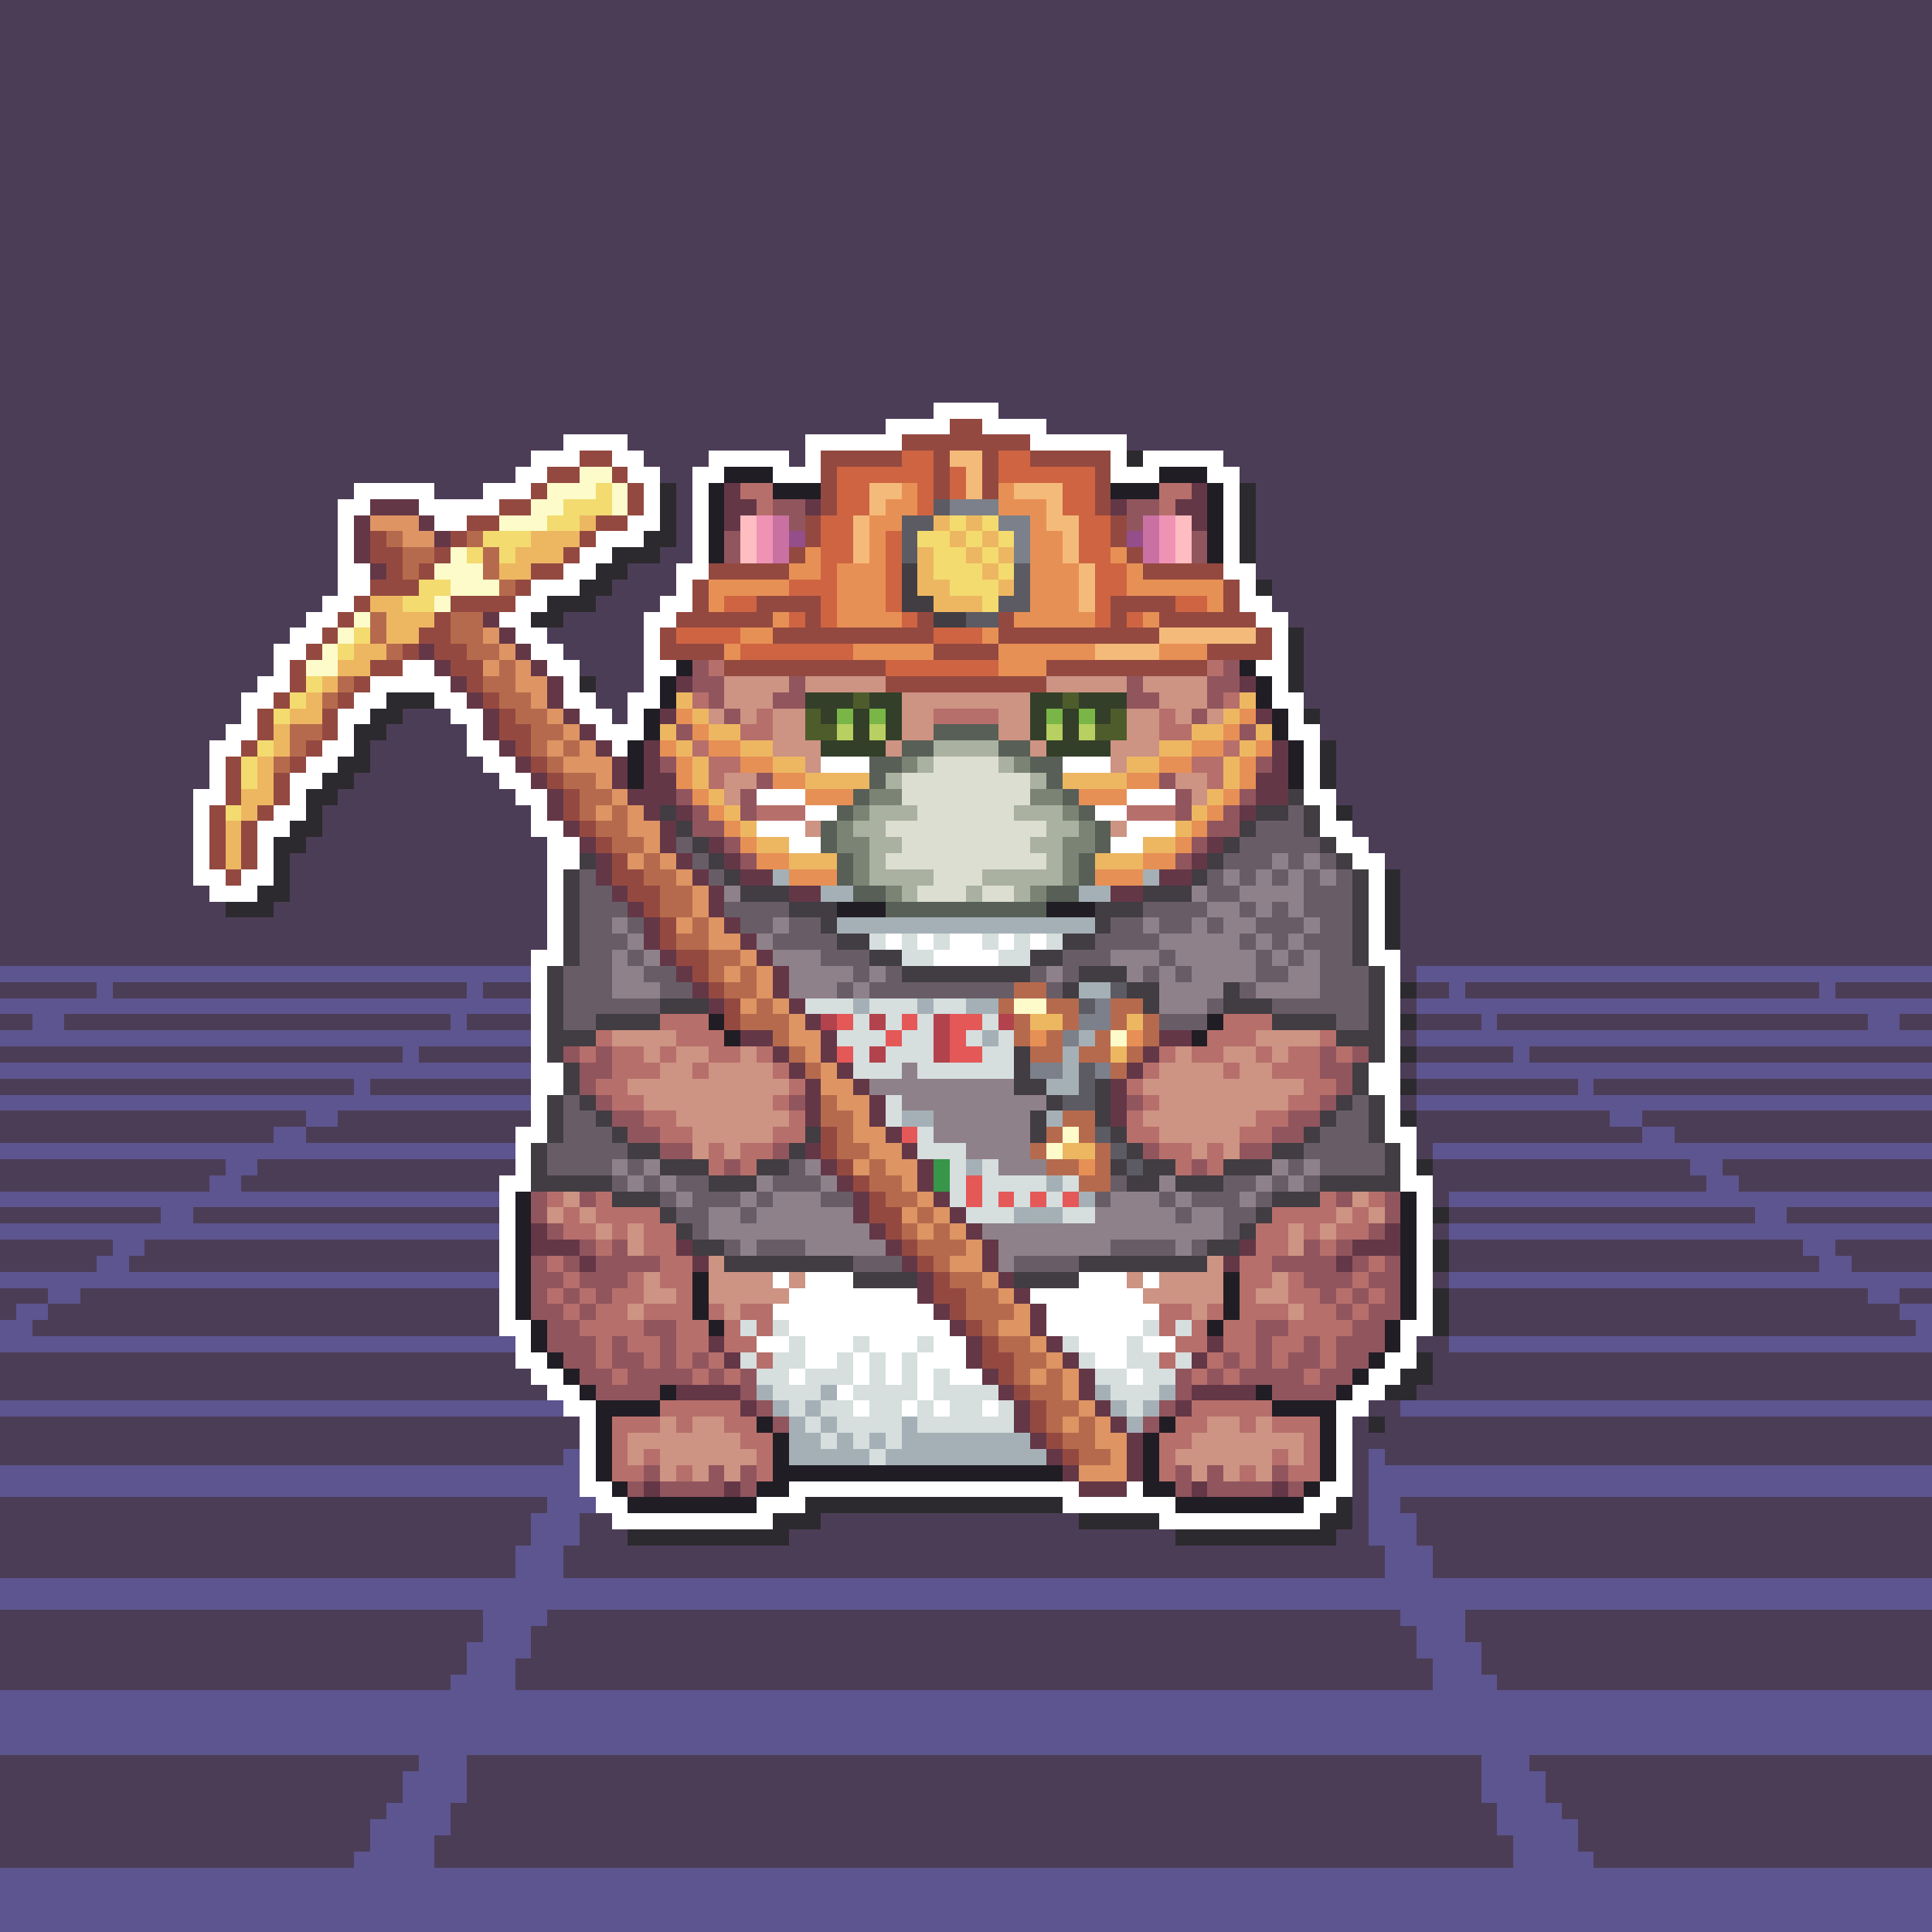<svg xmlns="http://www.w3.org/2000/svg" shape-rendering="crispEdges" viewBox="0 -0.5 120 120" style="width:100%;height:100%;transform:translate3d(0,0,0);content-visibility:visible">
  <rect x="0" y="-0.5" width="120" height="120" fill="#333333" stroke="none"/>
  <path stroke="#4c3d57" d="M0,0 h120 M0,1 h120 M0,2 h120 M0,3 h120 M0,4 h120 M0,5 h120 
    M0,6 h120 M0,7 h120 M0,8 h120 M0,9 h120 M0,10 h120 M0,11 h120 M0,12 h120 M0,13 h120 
    M0,14 h120 M0,15 h120 M0,16 h120 M0,17 h120 M0,18 h120 M0,19 h120 M0,20 h120 
    M0,21 h120 M0,22 h120 M0,23 h120 M0,24 h120 M0,25 h58 M62,25 h58 M0,26 h55 
    M65,26 h55 M0,27 h35 M39,27 h11 M70,27 h50 M0,28 h33 M40,28 h4 M49,28 h1 M76,28 h44 
    M0,29 h32 M41,29 h2 M77,29 h43 M0,30 h22 M27,30 h3 M42,30 h1 M78,30 h42 M0,31 h21 
    M42,31 h1 M78,31 h42 M0,32 h21 M42,32 h1 M78,32 h42 M0,33 h21 M42,33 h1 M78,33 h42 
    M0,34 h21 M41,34 h2 M78,34 h42 M0,35 h21 M39,35 h3 M78,35 h42 M0,36 h21 M38,36 h4 
    M79,36 h41 M0,37 h20 M37,37 h4 M79,37 h41 M0,38 h19 M35,38 h5 M80,38 h40 M0,39 h18 
    M34,39 h6 M81,39 h39 M0,40 h17 M35,40 h5 M81,40 h39 M0,41 h17 M36,41 h4 M81,41 h39 
    M0,42 h16 M37,42 h3 M81,42 h39 M0,43 h15 M37,43 h2 M81,43 h39 M0,44 h15 M25,44 h3 
    M38,44 h1 M82,44 h38 M0,45 h14 M24,45 h5 M82,45 h38 M0,46 h13 M23,46 h6 M83,46 h37 
    M0,47 h13 M23,47 h7 M83,47 h37 M0,48 h13 M22,48 h9 M83,48 h37 M0,49 h12 M21,49 h11 
    M83,49 h37 M0,50 h12 M20,50 h13 M84,50 h36 M0,51 h12 M20,51 h13 M84,51 h36 
    M0,52 h12 M19,52 h15 M85,52 h35 M0,53 h12 M18,53 h16 M86,53 h34 M0,54 h12 M18,54 h16 
    M87,54 h33 M0,55 h13 M18,55 h16 M87,55 h33 M0,56 h14 M17,56 h17 M87,56 h33 
    M0,57 h34 M87,57 h33 M0,58 h34 M87,58 h33 M0,59 h33 M87,59 h33 M87,60 h1 M0,61 h6 
    M7,61 h22 M30,61 h3 M88,61 h2 M91,61 h22 M114,61 h6 M87,62 h1 M0,63 h2 M4,63 h24 
    M29,63 h4 M88,63 h4 M93,63 h23 M118,63 h2 M87,64 h1 M0,65 h25 M26,65 h7 M88,65 h6 
    M95,65 h25 M87,66 h1 M0,67 h22 M23,67 h10 M88,67 h10 M99,67 h21 M87,68 h1 M0,69 h19 
    M21,69 h12 M88,69 h12 M102,69 h18 M0,70 h17 M19,70 h13 M88,70 h14 M104,70 h16 
    M88,71 h1 M0,72 h14 M16,72 h16 M89,72 h16 M107,72 h13 M0,73 h13 M15,73 h16 
    M89,73 h17 M108,73 h12 M89,74 h1 M0,75 h10 M12,75 h19 M90,75 h19 M111,75 h9 
    M89,76 h1 M0,77 h7 M9,77 h22 M90,77 h22 M114,77 h6 M0,78 h6 M8,78 h23 M90,78 h23 
    M115,78 h5 M89,79 h1 M0,80 h3 M5,80 h26 M90,80 h26 M118,80 h2 M0,81 h1 M3,81 h28 
    M90,81 h28 M2,82 h29 M90,82 h29 M88,83 h2 M0,84 h32 M89,84 h31 M0,85 h33 M89,85 h31 
    M0,86 h34 M88,86 h32 M85,87 h2 M0,88 h36 M84,88 h1 M86,88 h34 M0,89 h36 M84,89 h36 
    M0,90 h35 M84,90 h1 M86,90 h34 M84,91 h1 M84,92 h1 M0,93 h34 M84,93 h1 M87,93 h33 
    M0,94 h33 M36,94 h2 M51,94 h16 M84,94 h1 M88,94 h32 M0,95 h33 M36,95 h3 M49,95 h24 
    M83,95 h2 M88,95 h32 M0,96 h32 M35,96 h51 M89,96 h31 M0,97 h32 M35,97 h51 M89,97 h31 
    M0,100 h30 M34,100 h53 M91,100 h29 M0,101 h30 M33,101 h55 M91,101 h29 M0,102 h29 
    M33,102 h55 M92,102 h28 M0,103 h29 M32,103 h57 M92,103 h28 M0,104 h28 M32,104 h57 
    M93,104 h27 M0,109 h26 M29,109 h63 M95,109 h25 M0,110 h25 M29,110 h63 M96,110 h24 
    M0,111 h25 M29,111 h63 M96,111 h24 M0,112 h24 M28,112 h65 M97,112 h23 M0,113 h23 
    M28,113 h65 M98,113 h22 M0,114 h23 M27,114 h67 M98,114 h22 M0,115 h22 M27,115 h67 
    M99,115 h21"/>
  <path stroke="#ffffff" d="M58,25 h4 M55,26 h4 M61,26 h4 M35,27 h4 M50,27 h6 M64,27 h6 
    M33,28 h3 M38,28 h2 M44,28 h5 M50,28 h1 M69,28 h1 M71,28 h5 M32,29 h2 M39,29 h2 
    M43,29 h2 M48,29 h3 M69,29 h3 M75,29 h2 M22,30 h5 M30,30 h3 M40,30 h1 M43,30 h1 
    M76,30 h1 M21,31 h2 M26,31 h5 M40,31 h1 M43,31 h1 M76,31 h1 M21,32 h1 M27,32 h2 
    M39,32 h2 M43,32 h1 M76,32 h1 M21,33 h1 M37,33 h3 M43,33 h1 M76,33 h1 M21,34 h1 
    M36,34 h2 M43,34 h1 M76,34 h1 M21,35 h2 M35,35 h2 M42,35 h2 M76,35 h2 M21,36 h2 
    M33,36 h3 M42,36 h1 M77,36 h1 M20,37 h2 M32,37 h2 M41,37 h2 M77,37 h2 M19,38 h2 
    M31,38 h2 M40,38 h2 M78,38 h2 M18,39 h2 M32,39 h2 M40,39 h1 M79,39 h1 M17,40 h2 
    M33,40 h2 M40,40 h1 M79,40 h1 M17,41 h1 M25,41 h2 M34,41 h2 M40,41 h2 M78,41 h2 
    M16,42 h2 M23,42 h5 M35,42 h1 M40,42 h1 M79,42 h1 M15,43 h2 M22,43 h2 M27,43 h2 
    M35,43 h2 M39,43 h2 M79,43 h2 M15,44 h1 M21,44 h2 M28,44 h2 M36,44 h2 M39,44 h1 
    M80,44 h1 M14,45 h2 M21,45 h1 M29,45 h1 M37,45 h3 M80,45 h2 M13,46 h2 M20,46 h2 
    M29,46 h2 M38,46 h1 M81,46 h1 M13,47 h1 M19,47 h2 M30,47 h2 M51,47 h3 M66,47 h3 
    M81,47 h1 M13,48 h1 M18,48 h2 M31,48 h2 M81,48 h1 M12,49 h2 M18,49 h1 M32,49 h2 
    M47,49 h3 M70,49 h3 M81,49 h2 M12,50 h1 M17,50 h2 M33,50 h1 M50,50 h2 M68,50 h2 
    M82,50 h1 M12,51 h1 M16,51 h2 M33,51 h2 M47,51 h3 M70,51 h3 M82,51 h2 M12,52 h1 
    M16,52 h1 M34,52 h2 M49,52 h2 M69,52 h2 M83,52 h2 M12,53 h1 M16,53 h1 M34,53 h2 
    M84,53 h2 M12,54 h2 M15,54 h2 M34,54 h1 M85,54 h1 M13,55 h3 M34,55 h1 M85,55 h1 
    M34,56 h1 M85,56 h1 M34,57 h1 M85,57 h1 M34,58 h1 M55,58 h1 M57,58 h1 M59,58 h2 
    M62,58 h1 M64,58 h1 M85,58 h1 M33,59 h2 M58,59 h4 M85,59 h2 M33,60 h1 M86,60 h1 
    M33,61 h1 M86,61 h1 M33,62 h1 M86,62 h1 M33,63 h1 M86,63 h1 M33,64 h1 M86,64 h1 
    M33,65 h1 M86,65 h1 M33,66 h2 M85,66 h2 M33,67 h2 M85,67 h2 M33,68 h1 M86,68 h1 
    M33,69 h1 M86,69 h1 M32,70 h2 M86,70 h2 M32,71 h1 M87,71 h1 M32,72 h1 M87,72 h1 
    M31,73 h2 M87,73 h2 M31,74 h1 M88,74 h1 M31,75 h1 M88,75 h1 M31,76 h1 M88,76 h1 
    M31,77 h1 M88,77 h1 M31,78 h1 M88,78 h1 M31,79 h1 M48,79 h1 M50,79 h3 M67,79 h3 
    M71,79 h1 M88,79 h1 M31,80 h1 M49,80 h8 M64,80 h7 M88,80 h1 M31,81 h1 M48,81 h10 
    M65,81 h7 M88,81 h1 M31,82 h2 M49,82 h10 M65,82 h6 M87,82 h2 M32,83 h1 M47,83 h2 
    M50,83 h3 M54,83 h3 M58,83 h2 M67,83 h3 M71,83 h2 M87,83 h1 M32,84 h2 M50,84 h2 
    M53,84 h1 M55,84 h1 M57,84 h3 M68,84 h2 M86,84 h2 M33,85 h2 M49,85 h1 M53,85 h1 
    M55,85 h1 M57,85 h1 M59,85 h2 M70,85 h1 M85,85 h2 M34,86 h2 M52,86 h1 M57,86 h1 
    M84,86 h2 M35,87 h2 M53,87 h1 M56,87 h1 M58,87 h1 M61,87 h1 M83,87 h2 M36,88 h1 
    M83,88 h1 M36,89 h1 M83,89 h1 M36,90 h1 M83,90 h1 M36,91 h1 M83,91 h1 M36,92 h2 
    M49,92 h18 M70,92 h1 M82,92 h2 M37,93 h2 M47,93 h3 M66,93 h7 M81,93 h2 M38,94 h10 
    M72,94 h10"/>
  <path stroke="#944940" d="M59,26 h2 M56,27 h8 M36,28 h2 M51,28 h5 M58,28 h1 M61,28 h1 
    M64,28 h5 M34,29 h2 M38,29 h1 M51,29 h1 M58,29 h1 M61,29 h1 M68,29 h1 M33,30 h1 
    M39,30 h1 M51,30 h1 M58,30 h1 M61,30 h1 M68,30 h1 M31,31 h2 M39,31 h1 M51,31 h1 
    M68,31 h1 M29,32 h2 M37,32 h2 M50,32 h1 M69,32 h1 M23,33 h1 M28,33 h1 M36,33 h1 
    M50,33 h1 M69,33 h1 M23,34 h2 M27,34 h1 M35,34 h1 M49,34 h1 M70,34 h1 M24,35 h1 
    M26,35 h1 M33,35 h2 M44,35 h5 M71,35 h5 M23,36 h3 M32,36 h1 M43,36 h1 M76,36 h1 
    M22,37 h1 M28,37 h4 M43,37 h1 M47,37 h4 M69,37 h4 M76,37 h1 M21,38 h1 M27,38 h1 
    M42,38 h6 M50,38 h1 M57,38 h1 M62,38 h1 M69,38 h1 M72,38 h6 M20,39 h1 M26,39 h2 
    M41,39 h1 M48,39 h10 M62,39 h10 M78,39 h1 M19,40 h1 M25,40 h1 M27,40 h2 M41,40 h4 
    M58,40 h4 M75,40 h4 M18,41 h1 M23,41 h2 M28,41 h2 M45,41 h10 M65,41 h10 M18,42 h1 
    M22,42 h1 M29,42 h1 M55,42 h10 M17,43 h1 M21,43 h1 M30,43 h1 M16,44 h1 M20,44 h1 
    M31,44 h1 M16,45 h1 M20,45 h1 M31,45 h2 M15,46 h1 M19,46 h1 M32,46 h1 M14,47 h1 
    M18,47 h1 M33,47 h1 M14,48 h1 M17,48 h1 M34,48 h1 M14,49 h1 M17,49 h1 M35,49 h1 
    M13,50 h1 M16,50 h1 M35,50 h1 M13,51 h1 M15,51 h1 M36,51 h1 M13,52 h1 M15,52 h1 
    M37,52 h1 M13,53 h1 M15,53 h1 M38,53 h1 M14,54 h1 M38,54 h2 M39,55 h2 M40,56 h1 
    M41,57 h1 M41,58 h1 M42,59 h2 M43,60 h1 M44,61 h1 M45,62 h1 M45,63 h1 M51,70 h1 
    M51,71 h1 M52,72 h1 M53,73 h1 M54,74 h1 M54,75 h2 M55,76 h1 M56,77 h1 M57,78 h1 
    M58,79 h1 M58,80 h2 M59,81 h1 M60,82 h1 M61,83 h1 M61,84 h2 M62,85 h1 M63,86 h1 
    M64,87 h1 M64,88 h1 M65,89 h1 M66,90 h1"/>
  <path stroke="#ce6442" d="M56,28 h2 M62,28 h2 M52,29 h6 M59,29 h1 M62,29 h6 M52,30 h2 
    M57,30 h1 M59,30 h1 M66,30 h2 M52,31 h2 M57,31 h1 M66,31 h2 M51,32 h2 M67,32 h2 
    M51,33 h2 M55,33 h1 M67,33 h2 M51,34 h2 M55,34 h1 M67,34 h2 M51,35 h1 M55,35 h1 
    M68,35 h2 M49,36 h3 M55,36 h1 M68,36 h2 M45,37 h2 M51,37 h1 M55,37 h1 M68,37 h1 
    M73,37 h2 M49,38 h1 M51,38 h1 M56,38 h1 M68,38 h1 M70,38 h1 M42,39 h4 M58,39 h3 
    M46,40 h7 M55,41 h7"/>
  <path stroke="#f4ba7a" d="M59,28 h2 M60,29 h1 M54,30 h2 M60,30 h1 M63,30 h3 M54,31 h1 
    M65,31 h1 M53,32 h1 M65,32 h2 M53,33 h1 M66,33 h1 M53,34 h1 M66,34 h1 M67,35 h1 
    M67,36 h1 M67,37 h1 M72,39 h6 M68,40 h4"/>
  <path stroke="#2c2a2e" d="M70,28 h1 M41,30 h1 M77,30 h1 M41,31 h1 M77,31 h1 M41,32 h1 
    M77,32 h1 M40,33 h2 M77,33 h1 M38,34 h3 M77,34 h1 M37,35 h2 M36,36 h2 M78,36 h1 
    M34,37 h3 M33,38 h2 M80,39 h1 M80,40 h1 M80,41 h1 M36,42 h1 M80,42 h1 M24,43 h3 
    M23,44 h2 M81,44 h1 M22,45 h2 M22,46 h1 M82,46 h1 M21,47 h2 M82,47 h1 M20,48 h2 
    M82,48 h1 M19,49 h2 M19,50 h1 M83,50 h1 M18,51 h2 M17,52 h2 M17,53 h1 M17,54 h1 
    M86,54 h1 M16,55 h2 M86,55 h1 M14,56 h3 M86,56 h1 M86,57 h1 M86,58 h1 M87,61 h1 
    M87,63 h1 M87,65 h1 M87,67 h1 M87,69 h1 M88,72 h1 M89,75 h1 M89,77 h1 M89,78 h1 
    M89,80 h1 M89,81 h1 M89,82 h1 M88,84 h1 M87,85 h2 M86,86 h2 M85,88 h1 M50,93 h16 
    M83,93 h1 M48,94 h3 M67,94 h5 M82,94 h2 M39,95 h10 M73,95 h10"/>
  <path stroke="#fcfbc9" d="M36,29 h2 M34,30 h3 M38,30 h1 M33,31 h2 M38,31 h1 M31,32 h3 
    M28,34 h1 M27,35 h3 M28,36 h3 M27,37 h1 M22,38 h1 M21,39 h1 M20,40 h1 M19,41 h2 
    M63,62 h2 M69,64 h1 M66,70 h1 M65,71 h1"/>
  <path stroke="#211d25" d="M45,29 h3 M72,29 h3 M44,30 h1 M48,30 h3 M69,30 h3 M75,30 h1 
    M44,31 h1 M75,31 h1 M44,32 h1 M75,32 h1 M44,33 h1 M75,33 h1 M44,34 h1 M75,34 h1 
    M42,41 h1 M77,41 h1 M41,42 h1 M78,42 h1 M41,43 h1 M78,43 h1 M40,44 h1 M79,44 h1 
    M40,45 h1 M79,45 h1 M39,46 h1 M80,46 h1 M39,47 h1 M80,47 h1 M39,48 h1 M80,48 h1 
    M52,56 h3 M65,56 h3 M44,63 h1 M75,63 h1 M45,64 h1 M74,64 h1 M32,74 h1 M87,74 h1 
    M32,75 h1 M87,75 h1 M32,76 h1 M87,76 h1 M32,77 h1 M87,77 h1 M32,78 h1 M87,78 h1 
    M32,79 h1 M43,79 h1 M76,79 h1 M87,79 h1 M32,80 h1 M43,80 h1 M76,80 h1 M87,80 h1 
    M32,81 h1 M43,81 h1 M76,81 h1 M87,81 h1 M33,82 h1 M44,82 h1 M75,82 h1 M86,82 h1 
    M33,83 h1 M86,83 h1 M34,84 h1 M85,84 h1 M35,85 h1 M84,85 h1 M36,86 h1 M41,86 h1 
    M78,86 h1 M83,86 h1 M37,87 h4 M79,87 h4 M37,88 h1 M47,88 h1 M72,88 h1 M82,88 h1 
    M37,89 h1 M48,89 h1 M71,89 h1 M82,89 h1 M37,90 h1 M48,90 h1 M71,90 h1 M82,90 h1 
    M37,91 h1 M48,91 h18 M71,91 h1 M82,91 h1 M38,92 h1 M47,92 h2 M71,92 h2 M81,92 h1 
    M39,93 h8 M73,93 h8"/>
  <path stroke="#f3db6f" d="M37,30 h1 M35,31 h3 M34,32 h2 M59,32 h1 M61,32 h1 M30,33 h3 
    M57,33 h2 M60,33 h1 M62,33 h1 M29,34 h1 M31,34 h1 M58,34 h2 M61,34 h1 M58,35 h3 
    M62,35 h1 M26,36 h2 M59,36 h3 M25,37 h2 M61,37 h1 M22,39 h1 M21,40 h1 M19,42 h1 
    M18,43 h1 M17,44 h1 M16,46 h1 M15,47 h1 M15,48 h1 M14,50 h1"/>
  <path stroke="#643747" d="M45,30 h1 M74,30 h1 M23,31 h3 M45,31 h2 M50,31 h1 M69,31 h1 
    M73,31 h2 M22,32 h1 M26,32 h1 M45,32 h1 M74,32 h1 M22,33 h1 M27,33 h1 M22,34 h1 
    M23,35 h1 M30,38 h1 M31,39 h1 M26,40 h1 M32,40 h1 M27,41 h1 M33,41 h1 M28,42 h1 
    M34,42 h1 M42,42 h1 M77,42 h1 M29,43 h1 M34,43 h1 M30,44 h1 M35,44 h1 M41,44 h1 
    M78,44 h1 M30,45 h1 M36,45 h1 M31,46 h1 M37,46 h1 M40,46 h1 M79,46 h1 M32,47 h1 
    M38,47 h1 M40,47 h1 M79,47 h1 M33,48 h1 M38,48 h1 M40,48 h2 M78,48 h2 M34,49 h1 
    M39,49 h3 M78,49 h2 M34,50 h1 M40,50 h1 M42,50 h1 M77,50 h1 M35,51 h1 M41,51 h1 
    M36,52 h1 M41,52 h1 M44,52 h1 M75,52 h1 M37,53 h1 M42,53 h1 M45,53 h1 M74,53 h1 
    M37,54 h1 M43,54 h1 M46,54 h2 M72,54 h2 M38,55 h1 M44,55 h1 M49,55 h2 M69,55 h2 
    M39,56 h1 M44,56 h1 M40,57 h1 M45,57 h1 M40,58 h1 M46,58 h1 M41,59 h1 M47,59 h1 
    M42,60 h1 M48,60 h1 M43,61 h1 M48,61 h1 M44,62 h1 M49,62 h1 M50,63 h1 M46,64 h2 
    M51,64 h1 M72,64 h2 M48,65 h1 M51,65 h1 M71,65 h1 M49,66 h1 M52,66 h1 M70,66 h1 
    M50,67 h1 M53,67 h1 M69,67 h1 M50,68 h1 M54,68 h1 M69,68 h1 M50,69 h1 M54,69 h1 
    M69,69 h1 M55,70 h1 M50,71 h1 M56,71 h1 M51,72 h1 M57,72 h1 M52,73 h1 M57,73 h1 
    M53,74 h1 M58,74 h1 M53,75 h1 M59,75 h1 M33,76 h1 M54,76 h1 M60,76 h1 M86,76 h1 
    M33,77 h3 M42,77 h1 M55,77 h1 M61,77 h1 M77,77 h1 M84,77 h3 M36,78 h1 M43,78 h1 
    M56,78 h1 M61,78 h1 M76,78 h1 M83,78 h1 M57,79 h1 M62,79 h1 M57,80 h1 M63,80 h1 
    M58,81 h1 M64,81 h1 M59,82 h1 M64,82 h1 M44,83 h1 M60,83 h1 M65,83 h1 M75,83 h1 
    M45,84 h1 M60,84 h1 M66,84 h1 M74,84 h1 M61,85 h1 M67,85 h1 M42,86 h4 M62,86 h1 
    M67,86 h1 M74,86 h4 M46,87 h1 M63,87 h1 M68,87 h1 M73,87 h1 M63,88 h1 M69,88 h1 
    M64,89 h1 M70,89 h1 M65,90 h1 M70,90 h1 M66,91 h1 M70,91 h1 M40,92 h1 M45,92 h1 
    M67,92 h3 M74,92 h1 M79,92 h1"/>
  <path stroke="#b76f6b" d="M46,30 h2 M72,30 h2 M47,31 h1 M72,31 h1 M44,41 h1 M75,41 h1 
    M43,43 h1 M76,43 h1 M47,44 h1 M58,44 h4 M72,44 h1 M46,45 h2 M72,45 h2 M43,46 h1 
    M76,46 h1 M44,47 h2 M74,47 h2 M44,48 h1 M75,48 h1 M47,50 h3 M70,50 h3 M41,63 h3 
    M76,63 h3 M37,64 h1 M42,64 h3 M75,64 h3 M82,64 h1 M36,65 h1 M38,65 h2 M41,65 h1 
    M44,65 h2 M47,65 h1 M72,65 h1 M74,65 h2 M78,65 h1 M80,65 h2 M83,65 h1 M38,66 h3 
    M43,66 h1 M48,66 h1 M71,66 h1 M76,66 h1 M79,66 h3 M37,67 h2 M49,67 h1 M70,67 h1 
    M81,67 h2 M38,68 h2 M48,68 h1 M71,68 h1 M80,68 h2 M40,69 h2 M49,69 h1 M70,69 h1 
    M78,69 h2 M41,70 h2 M48,70 h2 M70,70 h2 M77,70 h2 M44,71 h1 M46,71 h2 M72,71 h2 
    M75,71 h1 M44,72 h1 M46,72 h1 M73,72 h1 M75,72 h1 M34,74 h1 M37,74 h1 M82,74 h1 
    M85,74 h1 M35,75 h1 M37,75 h4 M79,75 h4 M84,75 h1 M35,76 h2 M38,76 h1 M40,76 h2 
    M78,76 h2 M81,76 h1 M83,76 h2 M37,77 h1 M40,77 h2 M78,77 h2 M82,77 h1 M34,78 h1 
    M41,78 h2 M77,78 h2 M85,78 h1 M35,79 h1 M39,79 h1 M41,79 h2 M77,79 h2 M80,79 h1 
    M84,79 h1 M34,80 h1 M36,80 h1 M38,80 h2 M42,80 h1 M77,80 h1 M80,80 h2 M83,80 h1 
    M85,80 h1 M35,81 h1 M37,81 h2 M40,81 h3 M44,81 h1 M46,81 h2 M72,81 h2 M75,81 h1 
    M77,81 h3 M81,81 h2 M84,81 h1 M36,82 h4 M42,82 h2 M45,82 h1 M47,82 h1 M72,82 h1 
    M74,82 h1 M76,82 h2 M80,82 h4 M37,83 h1 M39,83 h2 M42,83 h2 M45,83 h2 M73,83 h2 
    M76,83 h2 M79,83 h2 M82,83 h1 M37,84 h1 M40,84 h1 M42,84 h1 M44,84 h1 M47,84 h1 
    M72,84 h1 M75,84 h1 M77,84 h1 M79,84 h1 M82,84 h1 M38,85 h1 M43,85 h1 M45,85 h1 
    M74,85 h1 M76,85 h1 M81,85 h1 M41,87 h5 M74,87 h5 M38,88 h3 M42,88 h1 M45,88 h2 
    M73,88 h2 M77,88 h1 M79,88 h3 M38,89 h1 M46,89 h2 M72,89 h2 M81,89 h1 M38,90 h1 
    M40,90 h1 M47,90 h1 M72,90 h1 M79,90 h1 M81,90 h1 M38,91 h2 M42,91 h1 M47,91 h1 
    M72,91 h1 M77,91 h1 M80,91 h2"/>
  <path stroke="#e79055" d="M56,30 h1 M62,30 h1 M55,31 h2 M62,31 h3 M54,32 h2 M64,32 h1 
    M54,33 h1 M64,33 h2 M50,34 h1 M54,34 h1 M64,34 h2 M69,34 h1 M49,35 h2 M52,35 h3 
    M64,35 h3 M70,35 h1 M44,36 h5 M52,36 h3 M64,36 h3 M70,36 h6 M44,37 h1 M52,37 h3 
    M64,37 h3 M75,37 h1 M48,38 h1 M52,38 h4 M63,38 h5 M71,38 h1 M46,39 h2 M61,39 h1 
    M45,40 h1 M53,40 h5 M62,40 h6 M72,40 h3 M62,41 h3 M42,44 h1 M77,44 h1 M43,45 h1 
    M76,45 h1 M41,46 h1 M44,46 h2 M74,46 h2 M78,46 h1 M42,47 h1 M46,47 h2 M72,47 h2 
    M77,47 h1 M42,48 h1 M48,48 h2 M70,48 h2 M77,48 h1 M43,49 h1 M50,49 h3 M67,49 h3 
    M76,49 h1 M44,50 h1 M75,50 h1 M45,51 h1 M74,51 h1 M46,52 h1 M73,52 h1 M47,53 h2 
    M71,53 h2 M49,54 h3 M68,54 h3 M64,64 h1 M70,64 h1 M67,72 h1"/>
  <path stroke="#91555d" d="M48,31 h2 M70,31 h2 M49,32 h1 M70,32 h1 M45,33 h1 M74,33 h1 
    M45,34 h1 M74,34 h1 M43,41 h1 M76,41 h1 M43,42 h2 M49,42 h1 M70,42 h1 M75,42 h2 
    M44,43 h1 M48,43 h2 M70,43 h2 M75,43 h1 M45,44 h1 M74,44 h1 M42,45 h1 M77,45 h1 
    M41,47 h1 M78,47 h1 M47,48 h1 M72,48 h1 M42,49 h1 M46,49 h1 M73,49 h1 M77,49 h1 
    M43,50 h1 M46,50 h1 M73,50 h1 M76,50 h1 M43,51 h2 M75,51 h2 M45,52 h1 M74,52 h1 
    M46,53 h1 M73,53 h1 M35,65 h1 M37,65 h1 M82,65 h1 M84,65 h1 M36,66 h2 M82,66 h2 
    M36,67 h1 M83,67 h1 M37,68 h1 M49,68 h1 M70,68 h1 M82,68 h1 M38,69 h2 M80,69 h2 
    M39,70 h2 M79,70 h2 M41,71 h2 M48,71 h1 M71,71 h1 M77,71 h2 M45,72 h1 M74,72 h1 
    M33,74 h1 M36,74 h1 M83,74 h1 M86,74 h1 M33,75 h1 M86,75 h1 M34,76 h1 M85,76 h1 
    M36,77 h1 M38,77 h1 M81,77 h1 M83,77 h1 M33,78 h1 M35,78 h1 M37,78 h4 M79,78 h4 
    M84,78 h1 M86,78 h1 M33,79 h2 M36,79 h3 M81,79 h3 M85,79 h2 M33,80 h1 M35,80 h1 
    M37,80 h1 M82,80 h1 M84,80 h1 M86,80 h1 M33,81 h2 M36,81 h1 M83,81 h1 M85,81 h2 
    M34,82 h2 M40,82 h2 M78,82 h2 M84,82 h2 M34,83 h3 M38,83 h1 M41,83 h1 M78,83 h1 
    M81,83 h1 M83,83 h3 M35,84 h2 M38,84 h2 M41,84 h1 M43,84 h1 M76,84 h1 M78,84 h1 
    M80,84 h2 M83,84 h2 M36,85 h2 M39,85 h4 M44,85 h1 M46,85 h1 M73,85 h1 M75,85 h1 
    M77,85 h4 M82,85 h2 M37,86 h4 M46,86 h1 M73,86 h1 M79,86 h4 M47,87 h1 M72,87 h1 
    M48,88 h1 M71,88 h1 M40,91 h1 M44,91 h1 M46,91 h1 M73,91 h1 M75,91 h1 M79,91 h1 
    M39,92 h1 M41,92 h4 M46,92 h1 M73,92 h1 M75,92 h4 M80,92 h1"/>
  <path stroke="#5c5b63" d="M58,31 h1 M56,32 h2 M56,33 h1 M56,34 h1 M63,35 h1 M63,36 h1 
    M62,37 h2 M60,38 h2 M69,61 h1 M67,62 h1 M67,66 h1 M67,67 h1 M66,68 h2 M68,70 h1 
    M69,71 h1 M70,72 h1"/>
  <path stroke="#7c808b" d="M59,31 h3 M62,32 h2 M63,33 h1 M63,34 h1 M68,62 h1 M67,63 h2 
    M66,64 h1 M64,66 h2 M68,66 h1"/>
  <path stroke="#de9463" d="M23,32 h3 M25,33 h2 M30,39 h1 M31,40 h1 M30,41 h1 M32,41 h1 
    M32,42 h2 M33,43 h1 M34,44 h1 M35,45 h1 M34,46 h1 M36,46 h1 M35,47 h3 M37,48 h1 
    M38,49 h1 M37,50 h1 M39,50 h1 M39,51 h2 M40,52 h1 M39,53 h1 M41,53 h1 M42,54 h1 
    M43,55 h1 M43,56 h1 M42,57 h1 M44,57 h1 M44,58 h2 M46,59 h1 M45,60 h1 M47,60 h1 
    M47,61 h1 M46,62 h1 M48,62 h1 M49,63 h1 M49,64 h2 M50,65 h1 M51,66 h1 M51,67 h2 
    M52,68 h2 M53,69 h1 M53,70 h2 M54,71 h2 M53,72 h1 M55,72 h2 M56,73 h1 M57,74 h1 
    M56,75 h1 M58,75 h1 M57,76 h1 M59,76 h1 M60,77 h1 M59,78 h2 M61,79 h1 M62,80 h1 
    M63,81 h1 M62,82 h2 M64,83 h1 M65,84 h1 M64,85 h1 M66,85 h1 M66,86 h1 M67,87 h1 
    M66,88 h1 M68,88 h1 M68,89 h2 M69,90 h1 M67,91 h3"/>
  <path stroke="#edb762" d="M36,32 h1 M58,32 h1 M60,32 h1 M33,33 h3 M59,33 h1 M61,33 h1 
    M32,34 h3 M57,34 h1 M60,34 h1 M62,34 h1 M31,35 h2 M57,35 h1 M61,35 h1 M57,36 h2 
    M62,36 h1 M23,37 h2 M58,37 h3 M24,38 h3 M24,39 h2 M22,40 h2 M21,41 h2 M20,42 h1 
    M19,43 h1 M42,43 h1 M77,43 h1 M18,44 h2 M43,44 h1 M76,44 h1 M17,45 h1 M41,45 h1 
    M44,45 h2 M74,45 h2 M78,45 h1 M17,46 h1 M42,46 h1 M46,46 h2 M72,46 h2 M77,46 h1 
    M16,47 h1 M43,47 h1 M48,47 h2 M70,47 h2 M76,47 h1 M16,48 h1 M43,48 h1 M50,48 h4 
    M66,48 h4 M76,48 h1 M15,49 h2 M44,49 h1 M75,49 h1 M15,50 h1 M45,50 h1 M74,50 h1 
    M14,51 h1 M46,51 h1 M73,51 h1 M14,52 h1 M47,52 h2 M71,52 h2 M14,53 h1 M49,53 h3 
    M68,53 h3 M64,63 h2 M70,63 h1 M69,65 h1 M66,71 h2"/>
  <path stroke="#ffbdc1" d="M46,32 h1 M73,32 h1 M46,33 h1 M73,33 h1 M46,34 h1 M73,34 h1"/>
  <path stroke="#ef93b5" d="M47,32 h1 M72,32 h1 M47,33 h1 M72,33 h1 M47,34 h1 M72,34 h1"/>
  <path stroke="#c971a2" d="M48,32 h1 M71,32 h1 M48,33 h1 M71,33 h1 M48,34 h1 M71,34 h1"/>
  <path stroke="#b66a4d" d="M24,33 h1 M29,33 h1 M25,34 h2 M30,34 h1 M25,35 h1 M30,35 h1 
    M31,36 h1 M23,38 h1 M28,38 h2 M23,39 h1 M28,39 h2 M24,40 h1 M29,40 h2 M31,41 h1 
    M21,42 h1 M30,42 h2 M20,43 h1 M31,43 h2 M32,44 h2 M18,45 h2 M33,45 h2 M18,46 h1 
    M33,46 h1 M35,46 h1 M17,47 h1 M34,47 h1 M35,48 h2 M36,49 h2 M36,50 h1 M38,50 h1 
    M37,51 h2 M38,52 h2 M40,53 h1 M40,54 h2 M41,55 h2 M41,56 h2 M43,57 h1 M42,58 h2 
    M44,59 h2 M44,60 h1 M46,60 h1 M45,61 h2 M63,61 h2 M47,62 h1 M62,62 h1 M65,62 h2 
    M69,62 h2 M46,63 h3 M63,63 h1 M66,63 h1 M69,63 h1 M71,63 h1 M48,64 h1 M63,64 h1 
    M65,64 h1 M68,64 h1 M71,64 h1 M49,65 h1 M64,65 h2 M67,65 h2 M70,65 h1 M50,66 h1 
    M69,66 h1 M51,68 h1 M51,69 h2 M66,69 h2 M52,70 h1 M65,70 h1 M67,70 h1 M52,71 h2 
    M64,71 h1 M68,71 h1 M54,72 h1 M65,72 h2 M68,72 h1 M54,73 h2 M67,73 h2 M55,74 h2 
    M57,75 h1 M56,76 h1 M58,76 h1 M57,77 h3 M58,78 h1 M59,79 h2 M60,80 h2 M60,81 h3 
    M61,82 h1 M62,83 h2 M63,84 h2 M63,85 h1 M65,85 h1 M64,86 h2 M65,87 h2 M65,88 h1 
    M67,88 h1 M66,89 h2 M67,90 h2"/>
  <path stroke="#944e89" d="M49,33 h1 M70,33 h1"/>
  <path stroke="#413d42" d="M56,35 h1 M56,36 h1 M56,37 h2 M58,38 h2 M80,49 h1 M41,50 h1 
    M78,50 h2 M81,50 h1 M42,51 h1 M77,51 h1 M81,51 h1 M43,52 h1 M76,52 h1 M82,52 h1 
    M36,53 h1 M44,53 h1 M75,53 h1 M83,53 h1 M35,54 h1 M45,54 h1 M74,54 h1 M84,54 h1 
    M35,55 h1 M46,55 h3 M71,55 h3 M84,55 h1 M35,56 h1 M49,56 h3 M68,56 h3 M84,56 h1 
    M35,57 h1 M51,57 h1 M68,57 h1 M84,57 h1 M35,58 h1 M52,58 h2 M66,58 h2 M84,58 h1 
    M35,59 h1 M54,59 h2 M64,59 h2 M84,59 h1 M34,60 h1 M56,60 h8 M67,60 h3 M85,60 h1 
    M34,61 h1 M66,61 h1 M70,61 h2 M76,61 h1 M85,61 h1 M34,62 h1 M41,62 h3 M71,62 h1 
    M76,62 h3 M85,62 h1 M34,63 h1 M37,63 h4 M79,63 h4 M85,63 h1 M34,64 h3 M83,64 h3 
    M34,65 h1 M63,65 h1 M85,65 h1 M35,66 h1 M63,66 h1 M84,66 h1 M35,67 h1 M63,67 h2 
    M68,67 h1 M84,67 h1 M34,68 h1 M36,68 h1 M65,68 h1 M68,68 h1 M83,68 h1 M85,68 h1 
    M34,69 h1 M37,69 h1 M64,69 h1 M68,69 h1 M82,69 h1 M85,69 h1 M34,70 h1 M38,70 h1 
    M50,70 h1 M64,70 h1 M69,70 h1 M81,70 h1 M85,70 h1 M33,71 h1 M39,71 h2 M49,71 h1 
    M70,71 h1 M79,71 h2 M86,71 h1 M33,72 h1 M41,72 h3 M47,72 h2 M69,72 h1 M71,72 h2 
    M76,72 h3 M86,72 h1 M33,73 h5 M44,73 h3 M70,73 h2 M73,73 h3 M82,73 h5 M38,74 h3 
    M79,74 h3 M41,75 h1 M78,75 h1 M42,76 h1 M77,76 h1 M43,77 h2 M75,77 h2 M45,78 h8 
    M67,78 h8 M53,79 h4 M63,79 h4"/>
  <path stroke="#cd9383" d="M45,42 h4 M50,42 h5 M65,42 h5 M71,42 h4 M45,43 h3 M56,43 h8 
    M72,43 h3 M44,44 h1 M46,44 h1 M48,44 h2 M56,44 h2 M62,44 h2 M70,44 h2 M73,44 h1 
    M75,44 h1 M48,45 h2 M56,45 h2 M62,45 h2 M70,45 h2 M48,46 h3 M55,46 h1 M64,46 h1 
    M69,46 h3 M50,47 h1 M69,47 h1 M45,48 h2 M73,48 h2 M45,49 h1 M74,49 h1 M50,51 h1 
    M69,51 h1 M38,64 h4 M78,64 h4 M40,65 h1 M42,65 h2 M46,65 h1 M73,65 h1 M76,65 h2 
    M79,65 h1 M41,66 h2 M44,66 h4 M72,66 h4 M77,66 h2 M39,67 h10 M71,67 h10 M40,68 h8 
    M72,68 h8 M42,69 h7 M71,69 h7 M43,70 h5 M72,70 h5 M43,71 h1 M45,71 h1 M74,71 h1 
    M76,71 h1 M35,74 h1 M84,74 h1 M34,75 h1 M36,75 h1 M83,75 h1 M85,75 h1 M37,76 h1 
    M39,76 h1 M80,76 h1 M82,76 h1 M39,77 h1 M80,77 h1 M44,78 h1 M75,78 h1 M40,79 h1 
    M44,79 h4 M49,79 h1 M70,79 h1 M72,79 h4 M79,79 h1 M40,80 h2 M44,80 h5 M71,80 h5 
    M78,80 h2 M39,81 h1 M45,81 h1 M74,81 h1 M80,81 h1 M41,88 h1 M43,88 h2 M75,88 h2 
    M78,88 h1 M39,89 h7 M74,89 h7 M39,90 h1 M41,90 h6 M73,90 h6 M80,90 h1 M41,91 h1 
    M43,91 h1 M45,91 h1 M74,91 h1 M76,91 h1 M78,91 h1"/>
  <path stroke="#333f29" d="M50,43 h3 M54,43 h2 M64,43 h2 M67,43 h3 M51,44 h1 M53,44 h1 
    M55,44 h1 M64,44 h1 M66,44 h1 M68,44 h1 M53,45 h1 M55,45 h1 M64,45 h1 M66,45 h1 
    M51,46 h4 M65,46 h4"/>
  <path stroke="#4e5c2c" d="M53,43 h1 M66,43 h1 M50,44 h1 M69,44 h1 M50,45 h2 M68,45 h2"/>
  <path stroke="#79b547" d="M52,44 h1 M54,44 h1 M65,44 h1 M67,44 h1"/>
  <path stroke="#b8cf61" d="M52,45 h1 M54,45 h1 M65,45 h1 M67,45 h1"/>
  <path stroke="#585f57" d="M58,45 h4 M56,46 h2 M62,46 h2 M54,47 h2 M64,47 h2 M54,48 h1 
    M65,48 h1 M53,49 h1 M66,49 h1 M52,50 h1 M67,50 h1 M51,51 h1 M68,51 h1 M51,52 h1 
    M68,52 h1 M52,53 h1 M67,53 h1 M52,54 h1 M67,54 h1 M53,55 h2 M65,55 h2 M55,56 h10"/>
  <path stroke="#aab1a1" d="M58,46 h4 M57,47 h1 M62,47 h1 M55,48 h1 M64,48 h1 M54,50 h3 
    M63,50 h3 M53,51 h2 M65,51 h2 M54,52 h2 M64,52 h2 M54,53 h1 M65,53 h1 M54,54 h4 
    M61,54 h5 M56,55 h1 M60,55 h1 M63,55 h1"/>
  <path stroke="#7b8375" d="M56,47 h1 M63,47 h1 M54,49 h2 M64,49 h2 M53,50 h1 M66,50 h1 
    M52,51 h1 M67,51 h1 M52,52 h2 M66,52 h2 M53,53 h1 M66,53 h1 M53,54 h1 M66,54 h1 
    M55,55 h1 M64,55 h1"/>
  <path stroke="#dcded1" d="M58,47 h4 M56,48 h8 M56,49 h8 M57,50 h6 M55,51 h10 
    M56,52 h8 M55,53 h10 M58,54 h3 M57,55 h3 M61,55 h2"/>
  <path stroke="#685d66" d="M80,50 h1 M78,51 h3 M42,52 h1 M77,52 h5 M43,53 h1 M76,53 h3 
    M80,53 h1 M82,53 h1 M36,54 h1 M44,54 h1 M75,54 h1 M77,54 h1 M79,54 h1 M81,54 h1 
    M83,54 h1 M36,55 h2 M75,55 h2 M81,55 h3 M36,56 h3 M45,56 h4 M71,56 h4 M77,56 h1 
    M79,56 h1 M81,56 h3 M36,57 h2 M39,57 h1 M46,57 h2 M49,57 h2 M69,57 h2 M72,57 h2 
    M75,57 h1 M78,57 h3 M82,57 h2 M36,58 h3 M48,58 h4 M68,58 h4 M77,58 h1 M79,58 h1 
    M81,58 h3 M36,59 h2 M39,59 h1 M51,59 h3 M66,59 h3 M72,59 h1 M78,59 h1 M80,59 h1 
    M82,59 h2 M35,60 h3 M40,60 h2 M53,60 h1 M55,60 h1 M64,60 h1 M66,60 h1 M71,60 h1 
    M73,60 h1 M78,60 h2 M82,60 h3 M35,61 h3 M41,61 h2 M52,61 h1 M54,61 h9 M65,61 h1 
    M77,61 h1 M82,61 h3 M35,62 h6 M75,62 h1 M79,62 h6 M35,63 h2 M72,63 h3 M83,63 h2 
    M35,68 h1 M84,68 h1 M35,69 h2 M83,69 h2 M35,70 h3 M82,70 h3 M34,71 h5 M81,71 h5 
    M34,72 h4 M39,72 h1 M49,72 h1 M80,72 h1 M82,72 h4 M38,73 h1 M40,73 h1 M42,73 h2 
    M48,73 h3 M69,73 h1 M76,73 h2 M79,73 h1 M81,73 h1 M41,74 h1 M43,74 h3 M47,74 h1 
    M51,74 h2 M68,74 h1 M72,74 h1 M74,74 h3 M78,74 h1 M42,75 h2 M46,75 h1 M73,75 h1 
    M76,75 h2 M43,76 h1 M76,76 h1 M45,77 h1 M47,77 h3 M69,77 h4 M74,77 h1 M53,78 h3 
    M63,78 h4"/>
  <path stroke="#8f8189" d="M79,53 h1 M81,53 h1 M76,54 h1 M78,54 h1 M80,54 h1 M82,54 h1 
    M45,55 h1 M74,55 h1 M77,55 h4 M75,56 h2 M78,56 h1 M80,56 h1 M38,57 h1 M48,57 h1 
    M71,57 h1 M74,57 h1 M76,57 h2 M81,57 h1 M39,58 h1 M47,58 h1 M72,58 h5 M78,58 h1 
    M80,58 h1 M38,59 h1 M40,59 h1 M48,59 h3 M69,59 h3 M73,59 h5 M79,59 h1 M81,59 h1 
    M38,60 h2 M49,60 h4 M54,60 h1 M65,60 h1 M70,60 h1 M72,60 h1 M74,60 h4 M80,60 h2 
    M38,61 h3 M49,61 h3 M53,61 h1 M72,61 h4 M78,61 h4 M72,62 h3 M56,66 h1 M54,67 h9 
    M56,68 h9 M58,69 h6 M58,70 h6 M60,71 h4 M38,72 h1 M40,72 h1 M50,72 h1 M62,72 h3 
    M79,72 h1 M81,72 h1 M39,73 h1 M41,73 h1 M47,73 h1 M51,73 h1 M72,73 h1 M78,73 h1 
    M80,73 h1 M42,74 h1 M46,74 h1 M48,74 h3 M69,74 h3 M73,74 h1 M77,74 h1 M44,75 h2 
    M47,75 h6 M68,75 h5 M74,75 h2 M44,76 h10 M61,76 h15 M46,77 h1 M50,77 h5 M62,77 h7 
    M73,77 h1 M62,78 h1"/>
  <path stroke="#a5b0b6" d="M48,54 h1 M71,54 h1 M51,55 h2 M67,55 h2 M52,57 h16 
    M67,61 h2 M53,62 h1 M57,62 h1 M60,62 h2 M61,64 h1 M67,64 h1 M66,65 h1 M66,66 h1 
    M65,67 h2 M56,69 h2 M65,69 h1 M60,72 h1 M65,73 h1 M67,74 h1 M63,75 h3 M47,86 h1 
    M51,86 h1 M68,86 h1 M72,86 h1 M48,87 h1 M50,87 h1 M69,87 h1 M71,87 h1 M49,88 h1 
    M51,88 h1 M56,88 h1 M70,88 h1 M49,89 h2 M52,89 h1 M54,89 h1 M56,89 h8 M49,90 h5 
    M55,90 h10"/>
  <path stroke="#d6dede" d="M54,58 h1 M56,58 h1 M58,58 h1 M61,58 h1 M63,58 h1 M65,58 h1 
    M56,59 h2 M62,59 h2 M50,62 h3 M54,62 h3 M58,62 h2 M53,63 h1 M55,63 h1 M57,63 h1 
    M61,63 h1 M52,64 h3 M56,64 h2 M60,64 h1 M62,64 h1 M53,65 h1 M55,65 h3 M61,65 h2 
    M53,66 h3 M57,66 h6 M55,68 h1 M55,69 h1 M57,70 h1 M57,71 h3 M59,72 h1 M61,72 h1 
    M59,73 h1 M61,73 h4 M66,73 h1 M59,74 h1 M61,74 h1 M63,74 h1 M65,74 h1 M60,75 h3 
    M66,75 h2 M46,82 h1 M48,82 h1 M71,82 h1 M73,82 h1 M49,83 h1 M53,83 h1 M57,83 h1 
    M66,83 h1 M70,83 h1 M46,84 h1 M48,84 h2 M52,84 h1 M54,84 h1 M56,84 h1 M67,84 h1 
    M70,84 h2 M73,84 h1 M47,85 h2 M50,85 h3 M54,85 h1 M56,85 h1 M58,85 h1 M68,85 h2 
    M71,85 h2 M48,86 h3 M53,86 h4 M58,86 h4 M69,86 h3 M49,87 h1 M51,87 h2 M54,87 h2 
    M57,87 h1 M59,87 h2 M62,87 h1 M70,87 h1 M50,88 h1 M52,88 h4 M57,88 h6 M51,89 h1 
    M53,89 h1 M55,89 h1 M54,90 h1"/>
  <path stroke="#5d558f" d="M0,60 h33 M88,60 h32 M6,61 h1 M29,61 h1 M90,61 h1 M113,61 h1 
    M0,62 h33 M88,62 h32 M2,63 h2 M28,63 h1 M92,63 h1 M116,63 h2 M0,64 h33 M88,64 h32 
    M25,65 h1 M94,65 h1 M0,66 h33 M88,66 h32 M22,67 h1 M98,67 h1 M0,68 h33 M88,68 h32 
    M19,69 h2 M100,69 h2 M17,70 h2 M102,70 h2 M0,71 h32 M89,71 h31 M14,72 h2 M105,72 h2 
    M13,73 h2 M106,73 h2 M0,74 h31 M90,74 h30 M10,75 h2 M109,75 h2 M0,76 h31 M90,76 h30 
    M7,77 h2 M112,77 h2 M6,78 h2 M113,78 h2 M0,79 h31 M90,79 h30 M3,80 h2 M116,80 h2 
    M1,81 h2 M118,81 h2 M0,82 h2 M119,82 h1 M0,83 h32 M90,83 h30 M0,87 h35 M87,87 h33 
    M35,90 h1 M85,90 h1 M0,91 h36 M85,91 h35 M0,92 h36 M85,92 h35 M34,93 h3 M85,93 h2 
    M33,94 h3 M85,94 h3 M33,95 h3 M85,95 h3 M32,96 h3 M86,96 h3 M32,97 h3 M86,97 h3 
    M0,98 h120 M0,99 h120 M30,100 h4 M87,100 h4 M30,101 h3 M88,101 h3 M29,102 h4 
    M88,102 h4 M29,103 h3 M89,103 h3 M28,104 h4 M89,104 h4 M0,105 h120 M0,106 h120 
    M0,107 h120 M0,108 h120 M26,109 h3 M92,109 h3 M25,110 h4 M92,110 h4 M25,111 h4 
    M92,111 h4 M24,112 h4 M93,112 h4 M23,113 h5 M93,113 h5 M23,114 h4 M94,114 h4 
    M22,115 h5 M94,115 h5 M0,116 h120 M0,117 h120 M0,118 h120 M0,119 h120"/>
  <path stroke="#b2434d" d="M51,63 h1 M54,63 h1 M58,63 h1 M62,63 h1 M58,64 h1 M54,65 h1 
    M58,65 h1"/>
  <path stroke="#e55858" d="M52,63 h1 M56,63 h1 M59,63 h2 M55,64 h1 M59,64 h1 M52,65 h1 
    M59,65 h2 M56,70 h1 M60,73 h1 M60,74 h1 M62,74 h1 M64,74 h1 M66,74 h1"/>
  <path stroke="#379648" d="M58,72 h1 M58,73 h1"/>
</svg>
